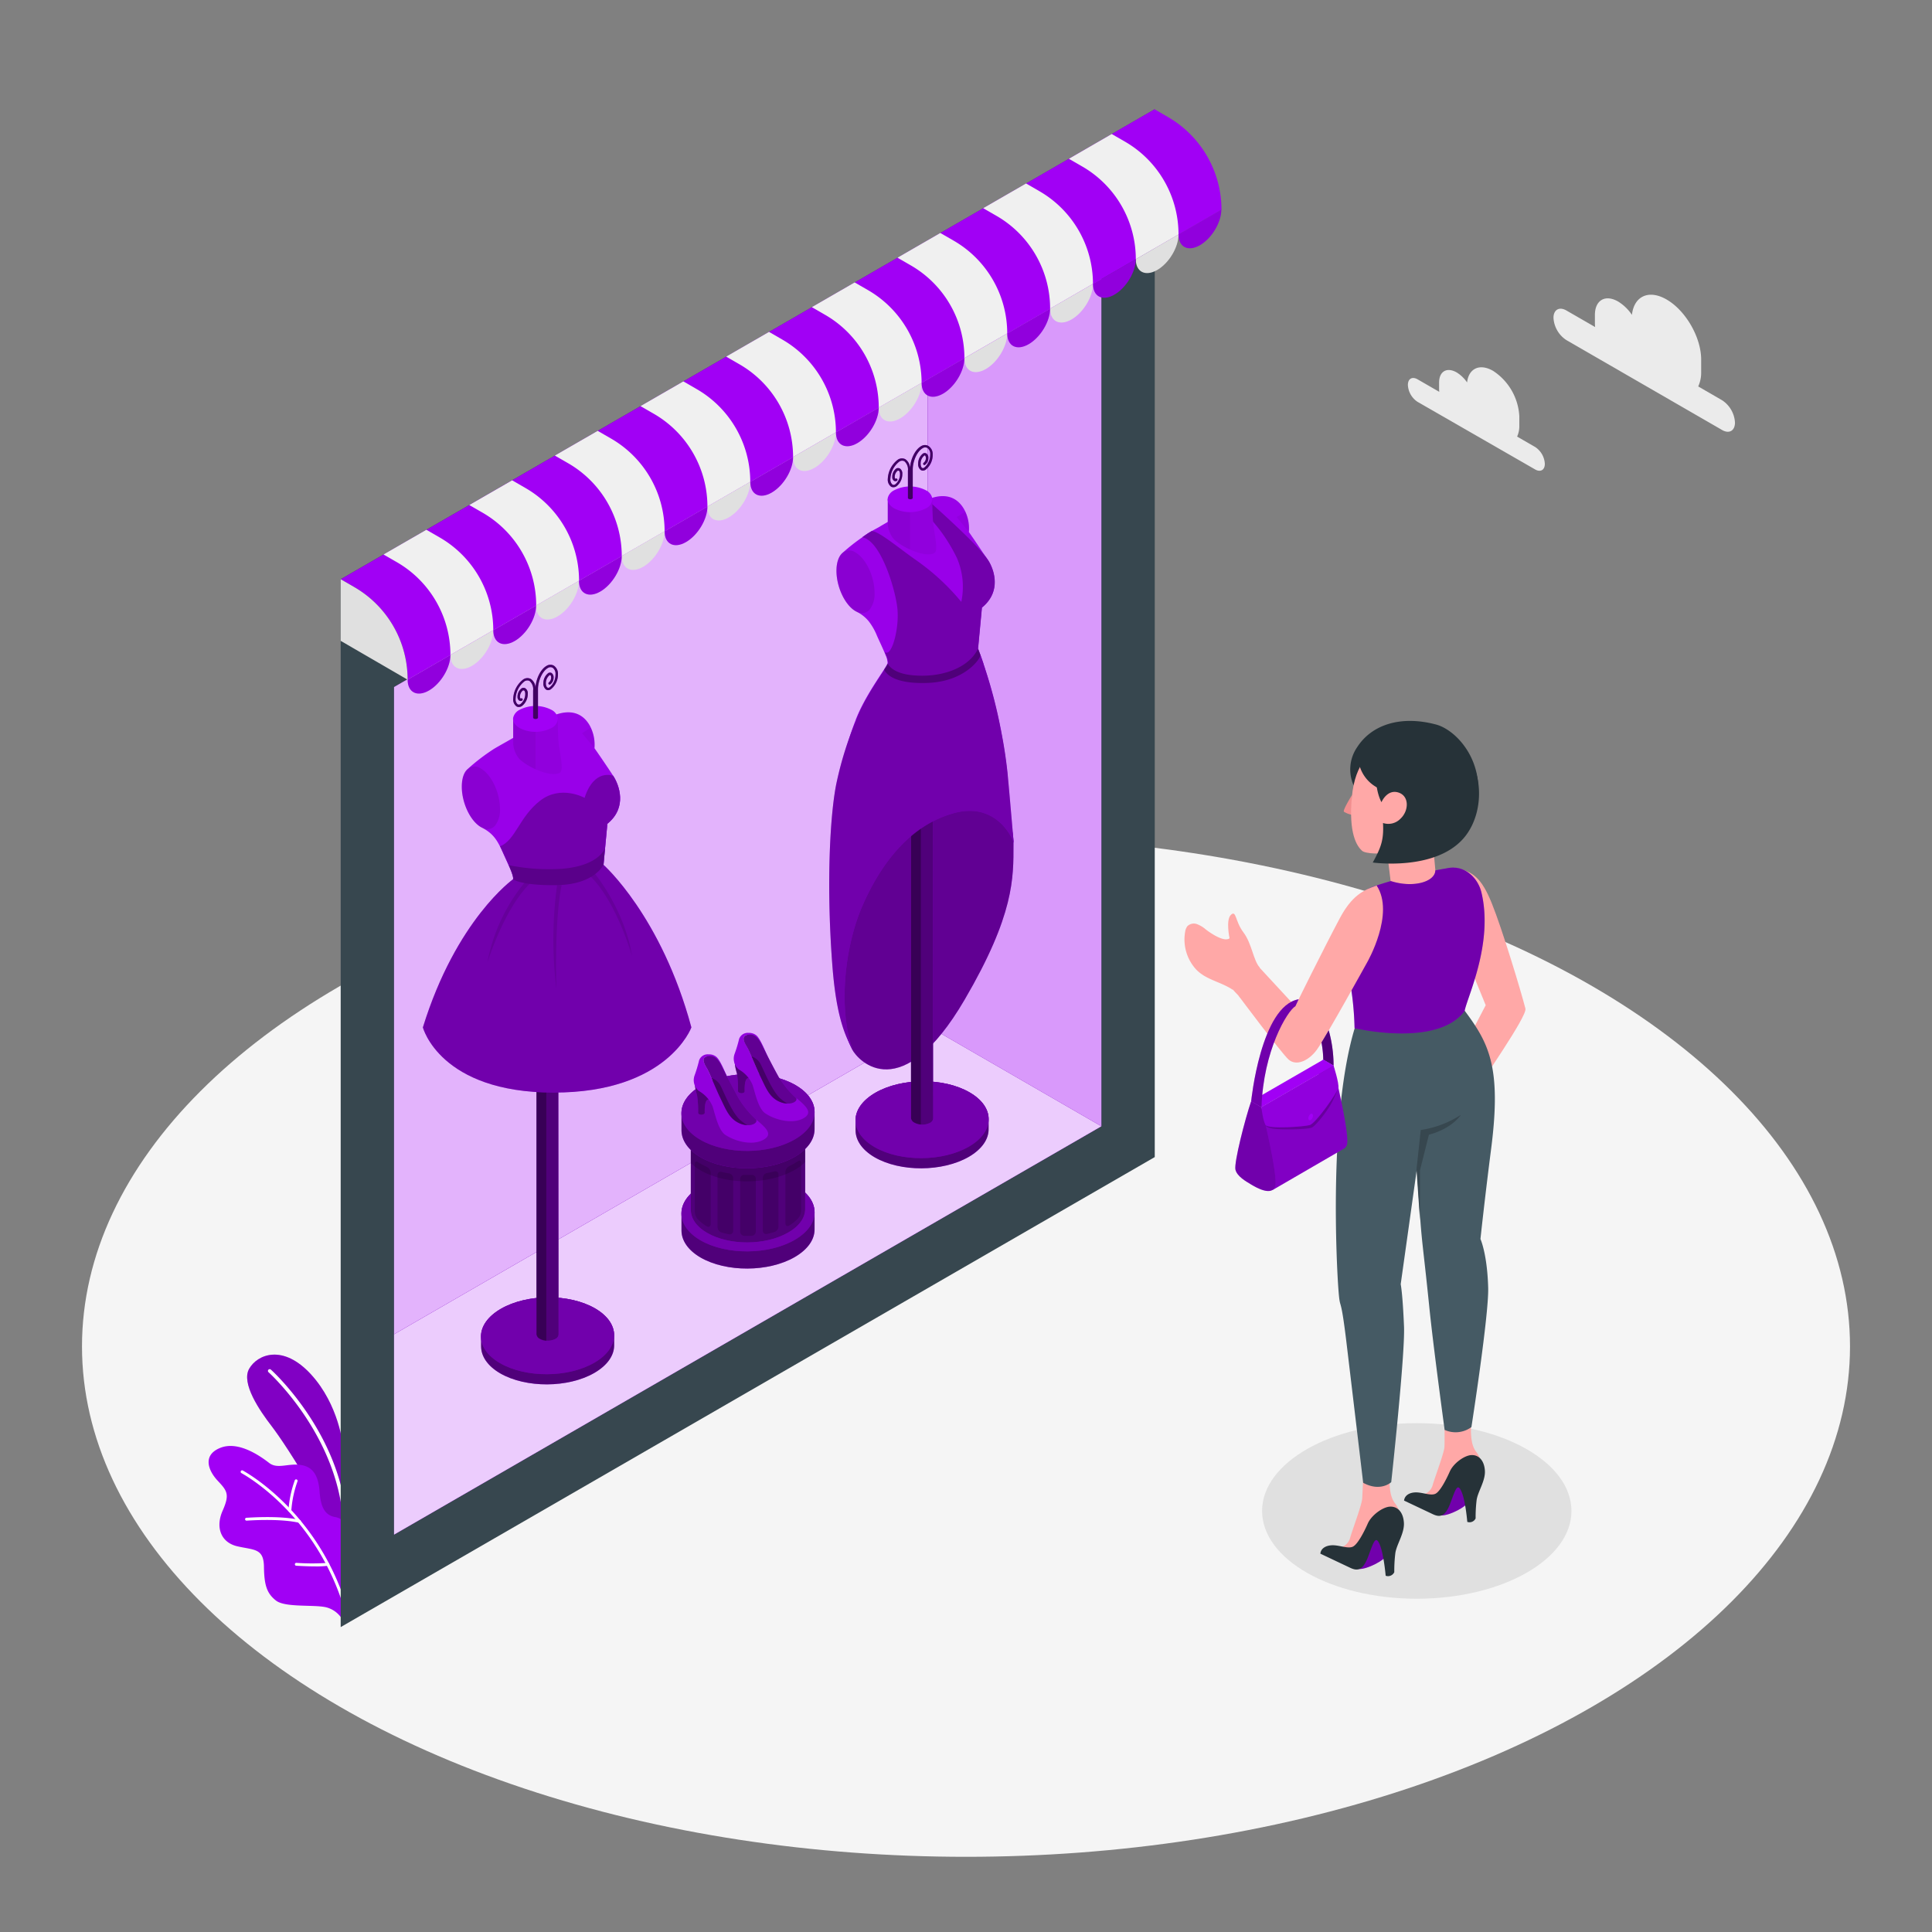 <svg xmlns="http://www.w3.org/2000/svg" viewBox="0 0 500 500"><rect x="0" y="0" width="500" height="500" fill="#808080" stroke="none"/><g id="freepik--Floor--inject-33"><ellipse id="freepik--floor--inject-33" cx="250" cy="348.45" rx="228.78" ry="132.09" style="fill:#f5f5f5"></ellipse></g><g id="freepik--Shadow--inject-33"><ellipse id="freepik--shadow--inject-33" cx="366.66" cy="391.03" rx="40.03" ry="22.72" style="fill:#e0e0e0"></ellipse></g><g id="freepik--Clouds--inject-33"><path d="M405.38,80.35l7.44,4.29a8.18,8.18,0,0,1-.06-1V81.51c0-3.84,2.69-5.39,6-3.48a11.71,11.71,0,0,1,3.58,3.45c.55-4.82,4.33-6.62,8.92-4,5,2.86,9,9.84,9,15.57v3.23a8.59,8.59,0,0,1-.76,3.73l6.17,3.57a7.38,7.38,0,0,1,3.34,5.77c0,2.13-1.5,3-3.34,1.93l-40.3-23.27a7.36,7.36,0,0,1-3.33-5.77C402.05,80.15,403.54,79.29,405.38,80.35Z" style="fill:#ebebeb"></path><path d="M366.87,98.17l5.62,3.24a6.27,6.27,0,0,1-.05-.74V99c0-2.89,2-4.07,4.54-2.62a8.87,8.87,0,0,1,2.7,2.6c.41-3.64,3.26-5,6.73-3a15,15,0,0,1,6.79,11.76v2.43a6.55,6.55,0,0,1-.57,2.82l4.66,2.69a5.55,5.55,0,0,1,2.51,4.36c0,1.6-1.12,2.25-2.51,1.45L366.87,104a5.55,5.55,0,0,1-2.51-4.36C364.36,98,365.48,97.37,366.87,98.17Z" style="fill:#ebebeb"></path></g><g id="freepik--Plants--inject-33"><g id="freepik--plants--inject-33"><path d="M88.73,392.49V374s-1-10.41-8.24-18.31-13.84-5.22-16-1.47,2.72,10.87,5.81,14.87c3.72,4.82,18.4,27.21,18.4,37.24Z" style="fill:#A100F5"></path><g style="opacity:0.2"><path d="M88.73,392.49V374s-1-10.41-8.24-18.31-13.84-5.22-16-1.47,2.72,10.87,5.81,14.87c3.72,4.82,18.4,27.21,18.4,37.24Z"></path></g><path d="M88.73,389.57a.45.45,0,0,1-.45-.37c-3.33-20.13-18.65-33.95-18.8-34.09a.45.45,0,0,1,0-.64.46.46,0,0,1,.64,0c.16.14,15.71,14.15,19.09,34.61a.45.45,0,0,1-.37.52Z" style="fill:#fff"></path><path d="M88.81,394.91s.6-1.83-2.09-2.3-3.73-2.7-4-6.46-1.39-6.46-4.77-7-6.1,1.15-8.29-.54-7.88-5.79-12.61-3.92-3.17,5.89-.72,8.51,3.18,3.5,1.29,7.76-.51,8.24,3.84,9.23,6.78.49,6.85,5.26.73,6.9,3.11,8.77,9.88,1,13,1.75a6.81,6.81,0,0,1,4.38,3.51Z" style="fill:#A100F5"></path><path d="M88.81,414.57a.39.39,0,0,1-.36-.25c-7.92-23.51-25.84-33-26-33.1a.38.38,0,0,1,.35-.67c.18.1,18.36,9.72,26.38,33.53a.36.36,0,0,1-.23.47A.25.25,0,0,1,88.81,414.57Z" style="fill:#fff"></path><path d="M77.45,394.08h-.09c-5.17-1.18-13.44-.54-13.52-.54a.38.38,0,0,1-.41-.34.37.37,0,0,1,.35-.4c.34,0,8.47-.66,13.75.55a.37.37,0,0,1-.08.74Z" style="fill:#fff"></path><path d="M81.66,405.38c-2.36,0-4.87-.16-5-.17a.36.36,0,0,1-.34-.39.35.35,0,0,1,.39-.35,58.18,58.18,0,0,0,8.09,0,.39.39,0,0,1,.43.31.38.38,0,0,1-.31.43A22.69,22.69,0,0,1,81.66,405.38Z" style="fill:#fff"></path><path d="M75,391.32h0a.38.38,0,0,1-.35-.4,28.44,28.44,0,0,1,1.66-7.87.38.38,0,0,1,.7.27A28.25,28.25,0,0,0,75.39,391,.37.37,0,0,1,75,391.32Z" style="fill:#fff"></path></g></g><g id="freepik--window-shopping--inject-33"><polygon points="88.17 149.9 298.85 28.27 298.85 299.45 88.17 421.09 88.17 149.9" style="fill:#37474f"></polygon><polygon points="240.13 98.06 240.13 265.55 101.98 345.31 101.98 177.81 240.13 98.06" style="fill:#A100F5"></polygon><polygon points="240.13 98.06 240.13 265.55 101.98 345.31 101.98 177.81 240.13 98.06" style="fill:#fff;opacity:0.7"></polygon><polygon points="285.03 72.14 285.03 291.48 240.13 265.55 240.13 98.06 285.03 72.14" style="fill:#A100F5"></polygon><polygon points="285.03 72.14 285.03 291.48 240.13 265.55 240.13 98.06 285.03 72.14" style="fill:#fff;opacity:0.6"></polygon><polygon points="285.03 291.48 101.98 397.16 101.98 345.31 240.13 265.55 285.03 291.48" style="fill:#A100F5"></polygon><polygon points="285.03 291.48 101.98 397.16 101.98 345.31 240.13 265.55 285.03 291.48" style="fill:#fff;opacity:0.8"></polygon><path d="M154,338.61c-6.68-3.85-17.59-3.8-24.37.12-3.42,2-5.12,4.55-5.12,7.12,0,.44,0,2.15,0,2.57,0,2.54,1.61,5.06,4.94,7,6.68,3.85,17.59,3.8,24.37-.11,3.44-2,5.14-4.58,5.12-7.16,0-.43,0-2.18,0-2.63C158.9,343,157.27,340.51,154,338.61Z" style="fill:#A100F5"></path><path d="M154,338.61c-6.68-3.85-17.59-3.8-24.37.12-3.42,2-5.12,4.55-5.12,7.12,0,.44,0,2.15,0,2.57,0,2.54,1.61,5.06,4.94,7,6.68,3.85,17.59,3.8,24.37-.11,3.44-2,5.14-4.58,5.12-7.16,0-.43,0-2.18,0-2.63C158.9,343,157.27,340.51,154,338.61Z" style="opacity:0.5"></path><path d="M129.42,352.79c6.68,3.85,17.59,3.8,24.37-.11s6.87-10.22.19-14.07-17.59-3.8-24.37.12S122.74,348.94,129.42,352.79Z" style="fill:#A100F5"></path><path d="M129.42,352.79c6.68,3.85,17.59,3.8,24.37-.11s6.87-10.22.19-14.07-17.59-3.8-24.37.12S122.74,348.94,129.42,352.79Z" style="opacity:0.3"></path><path d="M144.56,345.31a1.33,1.33,0,0,1-.8,1.19,4.41,4.41,0,0,1-4,0,1.55,1.55,0,0,1-.92-1.18h0V258l5.65.07Z" style="fill:#A100F5"></path><path d="M144.56,345.31a1.33,1.33,0,0,1-.8,1.19,4.41,4.41,0,0,1-4,0,1.55,1.55,0,0,1-.92-1.18h0V258l5.65.07Z" style="opacity:0.5"></path><path d="M141.38,347a3.65,3.65,0,0,1-1.62-.46,1.55,1.55,0,0,1-.92-1.18h0V258l2.54,0Z" style="opacity:0.3"></path><path d="M143.68,259.24a4.44,4.44,0,0,1-4,0c-1.11-.64-1.13-1.67,0-2.31a4.44,4.44,0,0,1,4,0C144.76,257.57,144.78,258.61,143.68,259.24Z" style="fill:#263238"></path><path d="M163.84,256.32a131.1,131.1,0,0,0-7.65-32.5l1-10.63c5.27-4.27,3-10.14,1.5-12.42s-3.15-4.72-4.84-7.14a10.38,10.38,0,0,0-1.3-6c-3.29-5.53-9.26-2.64-11.16-1.55L131,192c-.52.3-3,1.68-3.45,2a52.17,52.17,0,0,0-6.49,5h0c-1,.83-1.55,2.44-1.55,4.61,0,4.19,2.21,8.86,4.93,10.43.14.08.27.14.4.2h0c2.61,1.42,3.76,2.9,5.22,6.22,1.19,2.71,2.93,6.09,2.71,7.08s-5.23,7.41-7.87,13.71a67.37,67.37,0,0,0-4.12,14.44c-.59,3.57,1.48,7.27,6.23,10,8.42,4.86,22.09,4.86,30.52,0C162,263.14,164.12,259.7,163.84,256.32Z" style="fill:#A100F5"></path><path d="M163.84,256.32a131.1,131.1,0,0,0-7.65-32.5l1-10.63c5.27-4.27,3-10.14,1.5-12.42s-3.15-4.72-4.84-7.14a10.38,10.38,0,0,0-1.3-6c-3.29-5.53-9.26-2.64-11.16-1.55L131,192c-.52.3-3,1.68-3.45,2a52.17,52.17,0,0,0-6.49,5h0c-1,.83-1.55,2.44-1.55,4.61,0,4.19,2.21,8.86,4.93,10.43.14.08.27.14.4.2h0c2.61,1.42,3.76,2.9,5.22,6.22,1.19,2.71,2.93,6.09,2.71,7.08s-5.23,7.41-7.87,13.71a67.37,67.37,0,0,0-4.12,14.44c-.59,3.57,1.48,7.27,6.23,10,8.42,4.86,22.09,4.86,30.52,0C162,263.14,164.12,259.7,163.84,256.32Z" style="opacity:0.05"></path><path d="M124.46,214.07c-2.72-1.57-4.93-6.24-4.93-10.43,0-2.36.7-4.06,1.8-4.82a2.79,2.79,0,0,1,3.13.08c2.72,1.57,4.93,6.23,4.93,10.43a6.59,6.59,0,0,1-1.28,4.36A2.73,2.73,0,0,1,124.46,214.07Z" style="opacity:0.1"></path><path d="M152.88,188.31l-2.25,1.45s2,2.31,3.18,3.87v-1.36A10.12,10.12,0,0,0,152.88,188.31Z" style="opacity:0.05"></path><path d="M132.81,186.06v6a6.78,6.78,0,0,0,1.66,4.42c2.24,2.14,8.14,4.81,10.41,3.51,1.13-.65,0-4.82-.29-7.66s-.22-6.27-.22-6.27Z" style="fill:#A100F5"></path><path d="M132.81,186.06v6a6.78,6.78,0,0,0,1.66,4.42c2.24,2.14,8.14,4.81,10.41,3.51,1.13-.65,0-4.82-.29-7.66s-.22-6.27-.22-6.27Z" style="opacity:0.1"></path><path d="M134.47,196.48a15.48,15.48,0,0,0,4.11,2.59v-13h-5.77v6A6.78,6.78,0,0,0,134.47,196.48Z" style="opacity:0.05"></path><path d="M142.68,188.42a9,9,0,0,1-8.19,0c-1.28-.73-1.84-1.73-1.68-2.68a3.09,3.09,0,0,1,1.68-2.05,9,9,0,0,1,8.19,0,3,3,0,0,1,1.69,2.21A2.8,2.8,0,0,1,142.68,188.42Z" style="fill:#A100F5"></path><path d="M143.32,172.26a1.84,1.84,0,0,0-1.88.07c-1.54.89-2.75,3.35-2.85,5.71h0a2.93,2.93,0,0,0-1.21-2.33,1.9,1.9,0,0,0-1.94.11,6.6,6.6,0,0,0-2.62,5,2.2,2.2,0,0,0,.86,2,1.11,1.11,0,0,0,.59.16,1.55,1.55,0,0,0,.77-.23,3.94,3.94,0,0,0,1.55-3.21,1.52,1.52,0,0,0-.61-1.39.94.94,0,0,0-1,0,2.65,2.65,0,0,0-1.05,2.16,1.11,1.11,0,0,0,.44,1,.73.73,0,0,0,.75,0,.32.32,0,0,0,.11-.44.31.31,0,0,0-.43-.11l-.11,0s-.12-.17-.12-.44a2.11,2.11,0,0,1,.72-1.61.35.35,0,0,1,.35,0c.13.08.29.34.29.84a3.38,3.38,0,0,1-1.23,2.66.71.71,0,0,1-.72.07,1.69,1.69,0,0,1-.54-1.46,6,6,0,0,1,2.3-4.49,1.3,1.3,0,0,1,1.3-.1,2.79,2.79,0,0,1,.93,2.45h0v7a.31.31,0,0,0,.19.29,1,1,0,0,0,.89,0,.31.31,0,0,0,.18-.26h0V178.4h0c0-2.2,1.14-4.71,2.55-5.52a1.21,1.21,0,0,1,1.24-.07,1.9,1.9,0,0,1,.74,1.72,4.29,4.29,0,0,1-1.58,3.4.51.51,0,0,1-.51,0c-.19-.11-.4-.46-.4-1.11a2.66,2.66,0,0,1,.95-2.08.23.23,0,0,1,.22,0c.1.05.19.26.19.61a1.57,1.57,0,0,1-.55,1.23.32.32,0,0,0-.11.44.31.31,0,0,0,.43.11,2.14,2.14,0,0,0,.87-1.78,1.31,1.31,0,0,0-.51-1.17.84.84,0,0,0-.85,0,3.22,3.22,0,0,0-1.28,2.63,1.85,1.85,0,0,0,.72,1.67,1,1,0,0,0,.5.13,1.27,1.27,0,0,0,.65-.19,4.84,4.84,0,0,0,1.9-3.95A2.51,2.51,0,0,0,143.32,172.26Z" style="fill:#A100F5"></path><path d="M143.32,172.26a1.84,1.84,0,0,0-1.88.07c-1.54.89-2.75,3.35-2.85,5.71h0a2.93,2.93,0,0,0-1.21-2.33,1.9,1.9,0,0,0-1.94.11,6.6,6.6,0,0,0-2.62,5,2.2,2.2,0,0,0,.86,2,1.11,1.11,0,0,0,.59.16,1.55,1.55,0,0,0,.77-.23,3.94,3.94,0,0,0,1.55-3.21,1.52,1.52,0,0,0-.61-1.39.94.94,0,0,0-1,0,2.65,2.65,0,0,0-1.05,2.16,1.11,1.11,0,0,0,.44,1,.73.73,0,0,0,.75,0,.32.32,0,0,0,.11-.44.31.31,0,0,0-.43-.11l-.11,0s-.12-.17-.12-.44a2.11,2.11,0,0,1,.72-1.61.35.35,0,0,1,.35,0c.13.08.29.34.29.84a3.38,3.38,0,0,1-1.23,2.66.71.71,0,0,1-.72.07,1.69,1.69,0,0,1-.54-1.46,6,6,0,0,1,2.3-4.49,1.3,1.3,0,0,1,1.3-.1,2.79,2.79,0,0,1,.93,2.45h0v7a.31.31,0,0,0,.19.29,1,1,0,0,0,.89,0,.31.31,0,0,0,.18-.26h0V178.4h0c0-2.2,1.14-4.71,2.55-5.52a1.21,1.21,0,0,1,1.24-.07,1.9,1.9,0,0,1,.74,1.72,4.29,4.29,0,0,1-1.58,3.4.51.51,0,0,1-.51,0c-.19-.11-.4-.46-.4-1.11a2.66,2.66,0,0,1,.95-2.08.23.23,0,0,1,.22,0c.1.05.19.26.19.61a1.57,1.57,0,0,1-.55,1.23.32.32,0,0,0-.11.44.31.31,0,0,0,.43.11,2.14,2.14,0,0,0,.87-1.78,1.31,1.31,0,0,0-.51-1.17.84.84,0,0,0-.85,0,3.22,3.22,0,0,0-1.28,2.63,1.85,1.85,0,0,0,.72,1.67,1,1,0,0,0,.5.13,1.27,1.27,0,0,0,.65-.19,4.84,4.84,0,0,0,1.9-3.95A2.51,2.51,0,0,0,143.32,172.26Z" style="opacity:0.6"></path><path d="M156.19,223.82l1-10.63c5.27-4.27,3-10.14,1.5-12.42,0,0-4.92-2-7.4,5.71,0,0-6.14-3.45-11.53.75s-6.33,10.19-10.33,11.79l0,0c.22.44.44.9.67,1.42,1.19,2.71,2.93,6.09,2.71,7.08,0,0-14.75,10.46-23.37,38.37,0,0,4.38,16.87,33.87,16.87s35.62-16.87,35.62-16.87C171.14,237,156.19,223.82,156.19,223.82Z" style="fill:#A100F5"></path><path d="M156.19,223.82l1-10.63c5.27-4.27,3-10.14,1.5-12.42,0,0-4.92-2-7.4,5.71,0,0-6.14-3.45-11.53.75s-6.33,10.19-10.33,11.79l0,0c.22.44.44.9.67,1.42,1.19,2.71,2.93,6.09,2.71,7.08,0,0-14.75,10.46-23.37,38.37,0,0,4.38,16.87,33.87,16.87s35.62-16.87,35.62-16.87C171.14,237,156.19,223.82,156.19,223.82Z" style="opacity:0.3"></path><path d="M156.19,223.82l.39-4.33s-1.42,4.58-11.22,5.36a52.56,52.56,0,0,1-13.73-.95c.72,1.64,1.29,3.08,1.16,3.67,0,0,2.1,1.65,11.38,1.5C153.81,228.91,156.19,223.82,156.19,223.82Z" style="opacity:0.2"></path><path d="M135.69,228.52a45.83,45.83,0,0,0-9.57,20.65s4.24-13.79,10.94-20.43Z" style="opacity:0.1"></path><path d="M152.94,226.94c6.69,6.64,10.64,20.48,10.64,20.48-1.91-11.91-9.55-21.21-9.55-21.21Z" style="opacity:0.1"></path><path d="M144.17,229.07A104.69,104.69,0,0,0,144,256s-.6-17.42,1.34-26.89Z" style="opacity:0.1"></path><path d="M205.86,306.78c-6.68-3.85-17.59-3.8-24.37.11-3.42,2-5.12,4.56-5.12,7.13,0,.43,0,4,0,4.43,0,2.53,1.61,5.06,4.94,7,6.68,3.85,17.59,3.8,24.37-.12,3.44-2,5.14-4.58,5.13-7.16,0-.42,0-4,0-4.48C210.78,311.16,209.15,308.67,205.86,306.78Z" style="fill:#A100F5"></path><path d="M205.86,306.78c-6.68-3.85-17.59-3.8-24.37.11-3.42,2-5.12,4.56-5.12,7.13,0,.43,0,4,0,4.43,0,2.53,1.61,5.06,4.94,7,6.68,3.85,17.59,3.8,24.37-.12,3.44-2,5.14-4.58,5.13-7.16,0-.42,0-4,0-4.48C210.78,311.16,209.15,308.67,205.86,306.78Z" style="opacity:0.5"></path><path d="M181.3,321c6.68,3.85,17.59,3.8,24.37-.12s6.87-10.21.19-14.06-17.59-3.8-24.37.11S174.62,317.11,181.3,321Z" style="fill:#A100F5"></path><path d="M181.3,321c6.68,3.85,17.59,3.8,24.37-.12s6.87-10.21.19-14.06-17.59-3.8-24.37.11S174.62,317.11,181.3,321Z" style="opacity:0.3"></path><path d="M204.14,282c-5.74-3.31-15.12-3.26-20.95.1-2.94,1.7-4.41,3.92-4.41,6.12v24.86c0,2.18,1.38,4.35,4.25,6,5.74,3.31,15.11,3.27,20.94-.1,3-1.7,4.42-3.93,4.41-6.15V288C208.37,285.8,207,283.66,204.14,282Z" style="fill:#A100F5"></path><path d="M204.14,282c-5.74-3.31-15.12-3.26-20.95.1-2.94,1.7-4.41,3.92-4.41,6.12v24.86c0,2.18,1.38,4.35,4.25,6,5.74,3.31,15.11,3.27,20.94-.1,3-1.7,4.42-3.93,4.41-6.15V288C208.37,285.8,207,283.66,204.14,282Z" style="opacity:0.5"></path><path d="M183,294.22c5.74,3.31,15.11,3.27,20.94-.1s5.91-8.78.17-12.09-15.12-3.26-20.95.1S177.29,290.91,183,294.22Z" style="fill:#A100F5"></path><path d="M183,294.22c5.74,3.31,15.11,3.27,20.94-.1s5.91-8.78.17-12.09-15.12-3.26-20.95.1S177.29,290.91,183,294.22Z" style="opacity:0.05"></path><g style="opacity:0.15"><path d="M195.6,305V318.7a1.15,1.15,0,0,1-1.06,1.14c-.64,0-1.28,0-1.92,0a1.12,1.12,0,0,1-1.06-1.12V305.06a1,1,0,0,1,1.06-1c.64,0,1.28,0,1.92,0A1,1,0,0,1,195.6,305Z"></path><path d="M201.47,303.92v13.5a1.55,1.55,0,0,1-1,1.4c-.65.21-1.32.38-2,.53a.85.85,0,0,1-1.05-.87V304.82a1.29,1.29,0,0,1,1.05-1.23c.67-.12,1.33-.27,2-.44A.77.77,0,0,1,201.47,303.92Z"></path><path d="M204.27,301.8a1.75,1.75,0,0,0-1,1.48v13.34c0,.58.44.87.94.57a11.36,11.36,0,0,0,2.45-2,3.25,3.25,0,0,0,.67-1.9V301c0-.59-.36-.78-.82-.48-.28.19-.56.36-.86.54S204.75,301.57,204.27,301.8Z"></path><path d="M189.74,304.89v13.66a.86.86,0,0,1-1.05.88c-.68-.13-1.34-.29-2-.48a1.53,1.53,0,0,1-1-1.39V304.08a.78.78,0,0,1,1-.79c.64.15,1.3.28,2,.39A1.27,1.27,0,0,1,189.74,304.89Z"></path><path d="M180.55,300.72c-.41-.27-.73,0-.73.55v12.28a3.2,3.2,0,0,0,.68,1.88,11.29,11.29,0,0,0,2.42,1.95c.51.3,1,0,1-.58V303.47a1.76,1.76,0,0,0-1-1.47q-.82-.37-1.59-.81C181,301,180.79,300.88,180.55,300.72Z"></path></g><path d="M181.49,284.29a13.86,13.86,0,0,0-2.65,2,6,6,0,0,0-.06.73V301a13.12,13.12,0,0,0,2.52,1.88c6.68,3.85,17.59,3.8,24.37-.12a13.15,13.15,0,0,0,2.71-2v-14a5.51,5.51,0,0,0-.06-.7,12.77,12.77,0,0,0-2.46-1.82C199.18,280.33,188.27,280.38,181.49,284.29Z" style="opacity:0.15"></path><path d="M205.86,280.83c-6.68-3.85-17.59-3.8-24.37.12-3.42,2-5.12,4.55-5.12,7.12,0,.44,0,4,0,4.43,0,2.54,1.61,5.06,4.94,7,6.68,3.86,17.59,3.8,24.37-.11,3.44-2,5.14-4.58,5.13-7.16,0-.43,0-4,0-4.49C210.78,285.22,209.15,282.73,205.86,280.83Z" style="fill:#A100F5"></path><path d="M205.86,280.83c-6.68-3.85-17.59-3.8-24.37.12-3.42,2-5.12,4.55-5.12,7.12,0,.44,0,4,0,4.43,0,2.54,1.61,5.06,4.94,7,6.68,3.86,17.59,3.8,24.37-.11,3.44-2,5.14-4.58,5.13-7.16,0-.43,0-4,0-4.49C210.78,285.22,209.15,282.73,205.86,280.83Z" style="opacity:0.5"></path><path d="M181.3,295c6.68,3.86,17.59,3.8,24.37-.11s6.87-10.21.19-14.07-17.59-3.8-24.37.12S174.62,291.16,181.3,295Z" style="fill:#A100F5"></path><path d="M181.3,295c6.68,3.86,17.59,3.8,24.37-.11s6.87-10.21.19-14.07-17.59-3.8-24.37.12S174.62,291.16,181.3,295Z" style="opacity:0.3"></path><path d="M180,279.46c-.4,1.28.1,2.86.41,4.07a26.59,26.59,0,0,1,.26,4.45h0a.44.44,0,0,0,.26.37,1.25,1.25,0,0,0,1.2,0,.42.42,0,0,0,.26-.35h0c0-.11-.19-3.82,1.15-3.41C183.32,283.06,181.68,281.26,180,279.46Z" style="fill:#A100F5"></path><path d="M180,279.46c-.4,1.28.1,2.86.41,4.07a26.59,26.59,0,0,1,.26,4.45h0a.44.44,0,0,0,.26.37,1.25,1.25,0,0,0,1.2,0,.42.42,0,0,0,.26-.35h0c0-.11-.19-3.82,1.15-3.41C183.32,283.06,181.68,281.26,180,279.46Z" style="opacity:0.5"></path><path d="M195.63,289.71c.7,1-1.73,2.26-4.55.84-2.49-1.25-3.27-3.62-4.75-6.61-1.07-2.16-2.73-6.43-3.4-7.49-1.07-1.7-1.17-2.69,0-3.05.27.37,6.92,9.34,5.57,6.07s-2.3-5.25-3.09-5.93a2.85,2.85,0,0,0-1.91-.67h-.13a2.35,2.35,0,0,0-2.44,1.55,35.78,35.78,0,0,1-1.18,3.93,3.59,3.59,0,0,0,1.13,4,8.28,8.28,0,0,1,3.55,4c.67,2.12,1.48,6.16,3.32,7.37,2.85,1.87,7.55,2.87,10.23,1C199.76,293.46,198.46,292,195.63,289.71Z" style="fill:#A100F5"></path><path d="M195.63,289.71c.7,1-1.73,2.26-4.55.84-2.49-1.25-3.27-3.62-4.75-6.61-1.07-2.16-2.73-6.43-3.4-7.49-1.07-1.7-1.17-2.69,0-3.05.27.37,6.92,9.34,5.57,6.07s-2.3-5.25-3.09-5.93a2.85,2.85,0,0,0-1.91-.67h-.13a2.35,2.35,0,0,0-2.44,1.55,35.78,35.78,0,0,1-1.18,3.93,3.59,3.59,0,0,0,1.13,4,8.28,8.28,0,0,1,3.55,4c.67,2.12,1.48,6.16,3.32,7.37,2.85,1.87,7.55,2.87,10.23,1C199.76,293.46,198.46,292,195.63,289.71Z" style="opacity:0.1"></path><path d="M191.08,290.55c-2.48-1.25-3.28-3.62-4.75-6.61-1.07-2.16-2.73-6.43-3.4-7.49-1.1-1.76-1.19-2.77.16-3.09,1-.16,2.26-.32,3.7,2.55s3.21,6.29,4.39,8.39a24.7,24.7,0,0,0,4.45,5.41C196.33,290.67,193.9,292,191.08,290.55Z" style="fill:#A100F5"></path><path d="M191.08,290.55c-2.48-1.25-3.28-3.62-4.75-6.61-1.07-2.16-2.73-6.43-3.4-7.49-1.1-1.76-1.19-2.77.16-3.09,1-.16,2.26-.32,3.7,2.55s3.21,6.29,4.39,8.39a24.7,24.7,0,0,0,4.45,5.41C196.33,290.67,193.9,292,191.08,290.55Z" style="opacity:0.4"></path><path d="M191.47,289.77c-2.05-1.86-4.09-7-4.88-8.56a4.18,4.18,0,0,0-2.46-2.24c.72,1.66,1.57,3.68,2.2,5,1.47,3,2.27,5.36,4.75,6.61a5.53,5.53,0,0,0,2.33.62A12.34,12.34,0,0,1,191.47,289.77Z" style="opacity:0.3"></path><path d="M190.33,273.86c-.41,1.29.09,2.86.41,4.08a26.18,26.18,0,0,1,.25,4.44h0a.43.43,0,0,0,.26.37,1.28,1.28,0,0,0,1.2.06.48.48,0,0,0,.27-.36h0c0-.1-.19-3.81,1.14-3.41C193.68,277.46,192,275.67,190.33,273.86Z" style="fill:#A100F5"></path><path d="M190.33,273.86c-.41,1.29.09,2.86.41,4.08a26.18,26.18,0,0,1,.25,4.44h0a.43.43,0,0,0,.26.37,1.28,1.28,0,0,0,1.2.06.48.48,0,0,0,.27-.36h0c0-.1-.19-3.81,1.14-3.41C193.68,277.46,192,275.67,190.33,273.86Z" style="opacity:0.5"></path><path d="M206,284.11c.69,1-1.74,2.27-4.56.84-2.48-1.25-3.27-3.62-4.75-6.6-1.07-2.17-2.73-6.43-3.4-7.5-1.06-1.7-1.16-2.68,0-3,.27.36,6.91,9.34,5.56,6.06s-2.3-5.25-3.08-5.93a2.94,2.94,0,0,0-1.92-.67h-.12a2.37,2.37,0,0,0-2.44,1.55,34.66,34.66,0,0,1-1.19,3.93,3.6,3.6,0,0,0,1.14,4,8.33,8.33,0,0,1,3.54,4c.67,2.13,1.48,6.17,3.32,7.37,2.85,1.88,7.56,2.87,10.23,1C210.12,287.87,208.82,286.37,206,284.11Z" style="fill:#A100F5"></path><path d="M206,284.11c.69,1-1.74,2.27-4.56.84-2.48-1.25-3.27-3.62-4.75-6.6-1.07-2.17-2.73-6.43-3.4-7.5-1.06-1.7-1.16-2.68,0-3,.27.36,6.91,9.34,5.56,6.06s-2.3-5.25-3.08-5.93a2.94,2.94,0,0,0-1.92-.67h-.12a2.37,2.37,0,0,0-2.44,1.55,34.66,34.66,0,0,1-1.19,3.93,3.6,3.6,0,0,0,1.14,4,8.33,8.33,0,0,1,3.54,4c.67,2.13,1.48,6.17,3.32,7.37,2.85,1.88,7.56,2.87,10.23,1C210.12,287.87,208.82,286.37,206,284.11Z" style="opacity:0.1"></path><path d="M201.44,285c-2.48-1.24-3.27-3.62-4.75-6.6-1.07-2.17-2.73-6.43-3.4-7.49-1.1-1.76-1.19-2.77.16-3.1,1-.16,2.26-.31,3.7,2.55s3.21,6.29,4.4,8.4a24.33,24.33,0,0,0,4.44,5.4C206.69,285.07,204.26,286.38,201.44,285Z" style="fill:#A100F5"></path><path d="M201.44,285c-2.48-1.24-3.27-3.62-4.75-6.6-1.07-2.17-2.73-6.43-3.4-7.49-1.1-1.76-1.19-2.77.16-3.1,1-.16,2.26-.31,3.7,2.55s3.21,6.29,4.4,8.4a24.33,24.33,0,0,0,4.44,5.4C206.69,285.07,204.26,286.38,201.44,285Z" style="opacity:0.4"></path><path d="M201.83,284.17c-2-1.86-4.09-7-4.88-8.56a4.16,4.16,0,0,0-2.46-2.23c.72,1.65,1.57,3.68,2.2,5,1.48,3,2.27,5.36,4.75,6.6a5.59,5.59,0,0,0,2.33.63A14.2,14.2,0,0,1,201.83,284.17Z" style="opacity:0.3"></path><path d="M220.52,271.56c1.65,3.18,12.87,14.93,29.11-12.82,12.91-22.07,12.66-31.55,12.66-40.24,0-3.17-1-18.82-20-15.08C220,207.81,212.22,255.64,220.52,271.56Z" style="fill:#A100F5"></path><path d="M220.52,271.56c1.65,3.18,12.87,14.93,29.11-12.82,12.91-22.07,12.66-31.55,12.66-40.24,0-3.17-1-18.82-20-15.08C220,207.81,212.22,255.64,220.52,271.56Z" style="opacity:0.4"></path><path d="M250.91,282.7c-6.67-3.86-17.59-3.8-24.37.11-3.42,2-5.12,4.56-5.12,7.12v2.57c0,2.54,1.61,5.06,4.93,7,6.68,3.86,17.59,3.8,24.38-.11,3.43-2,5.14-4.58,5.12-7.16v-2.63C255.84,287.08,254.2,284.59,250.91,282.7Z" style="fill:#A100F5"></path><path d="M250.91,282.7c-6.67-3.86-17.59-3.8-24.37.11-3.42,2-5.12,4.56-5.12,7.12v2.57c0,2.54,1.61,5.06,4.93,7,6.68,3.86,17.59,3.8,24.38-.11,3.43-2,5.14-4.58,5.12-7.16v-2.63C255.84,287.08,254.2,284.59,250.91,282.7Z" style="opacity:0.5"></path><path d="M226.35,296.87c6.68,3.86,17.59,3.8,24.38-.11s6.86-10.21.18-14.06-17.59-3.8-24.37.11S219.68,293,226.35,296.87Z" style="fill:#A100F5"></path><path d="M226.35,296.87c6.68,3.86,17.59,3.8,24.38-.11s6.86-10.21.18-14.06-17.59-3.8-24.37.11S219.68,293,226.35,296.87Z" style="opacity:0.3"></path><path d="M241.5,289.4a1.35,1.35,0,0,1-.81,1.19,4.44,4.44,0,0,1-4,0,1.55,1.55,0,0,1-.92-1.18h0V202.11l5.65.08Z" style="fill:#A100F5"></path><path d="M241.5,289.4a1.35,1.35,0,0,1-.81,1.19,4.44,4.44,0,0,1-4,0,1.55,1.55,0,0,1-.92-1.18h0V202.11l5.65.08Z" style="opacity:0.5"></path><path d="M238.31,291a3.69,3.69,0,0,1-1.62-.47,1.55,1.55,0,0,1-.92-1.18h0V202.11l2.54,0Z" style="opacity:0.3"></path><path d="M240.61,203.32a4.41,4.41,0,0,1-4,0c-1.11-.64-1.12-1.67,0-2.3a4.38,4.38,0,0,1,4,0C241.7,201.66,241.71,202.69,240.61,203.32Z" style="fill:#263238"></path><path d="M221.39,158.15c-2.72-1.57-4.92-6.24-4.92-10.43,0-2.36.7-4.06,1.79-4.82a2.81,2.81,0,0,1,3.14.08c2.72,1.57,4.92,6.24,4.92,10.43a6.53,6.53,0,0,1-1.28,4.36A2.71,2.71,0,0,1,221.39,158.15Z" style="opacity:0.1"></path><path d="M249.82,132.39l-2.26,1.45s2,2.31,3.19,3.87v-1.35A10.13,10.13,0,0,0,249.82,132.39Z" style="opacity:0.05"></path><path d="M254.48,207.26c-8.45,4.86-22.1,4.86-30.53,0-4.74-2.74-6.82-3.88-6.22-7.45a67.92,67.92,0,0,1,3.72-13.48.07.07,0,0,1,0-.06l.37-.9c2.65-6.3,7.66-12.72,7.88-13.72a4.84,4.84,0,0,0-.52-2.11c-.1-.27-.21-.55-.34-.84-.55-1.3-1.27-2.79-1.86-4.12a15.64,15.64,0,0,0-2.18-3.83,9.69,9.69,0,0,0-3-2.4l-.4-.2c-2.72-1.57-4.92-6.24-4.92-10.43,0-2.17.6-3.78,1.54-4.61h0a48.92,48.92,0,0,1,5.06-4c.44-.32.91-.63,1.42-1h0l.25-.16.23-.14.58-.34.21-.12c.85-.48,1.87-1,2.18-1.23l10.34-6a14.32,14.32,0,0,1,1.54-.78l.07,0c2.61-1.13,6.93-2.07,9.54,2.34a10.3,10.3,0,0,1,1.3,6c1.7,2.42,3.29,4.86,4.84,7.14s3.78,8.15-1.49,12.42l-1,10.63c.5,1.28,1,2.61,1.43,4l0,.06c.15.45.31.89.44,1.34a139.48,139.48,0,0,1,4,15.53c0,.09,0,.17.05.25.74,3.87,1.3,7.69,1.7,11.35C261,203.78,259,204.68,254.48,207.26Z" style="fill:#A100F5"></path><path d="M260.78,200.4a130.69,130.69,0,0,0-7.66-32.5l1-10.63c5.27-4.27,3-10.14,1.5-12.42s-3.15-4.72-4.84-7.14a10.38,10.38,0,0,0-1.3-6c-3.3-5.53-9.26-2.64-11.16-1.55l-10.34,6c-.53.3-3,1.68-3.45,2a53.18,53.18,0,0,0-6.49,5h0c-1,.83-1.55,2.44-1.55,4.61,0,4.19,2.21,8.86,4.93,10.43a3.73,3.73,0,0,0,.4.2h0c2.6,1.43,3.76,2.9,5.22,6.23,1.19,2.7,2.92,6.08,2.71,7.07s-5.23,7.41-7.87,13.71a67.37,67.37,0,0,0-4.12,14.44c-.59,3.57,1.48,4.72,6.22,7.46,8.43,4.86,22.09,4.86,30.53,0C259,204.67,261.06,203.78,260.78,200.4Z" style="opacity:0.05"></path><path d="M221.4,158.15c-2.72-1.57-4.93-6.24-4.93-10.43,0-2.36.7-4.06,1.79-4.82a2.81,2.81,0,0,1,3.14.08c2.72,1.57,4.93,6.24,4.93,10.43a6.59,6.59,0,0,1-1.28,4.36A2.74,2.74,0,0,1,221.4,158.15Z" style="opacity:0.1"></path><path d="M249.82,132.39l-2.25,1.45s2,2.31,3.18,3.87v-1.35A10.13,10.13,0,0,0,249.82,132.39Z" style="opacity:0.05"></path><path d="M260.78,200.4c-.32-3.26-.89-7.18-1.72-11.35,0-.08,0-.16-.05-.25a125.51,125.51,0,0,0-4-15.53c-.13-.45-.29-.89-.44-1.34l0-.06c-.45-1.35-.93-2.66-1.44-4l1-10.63c5.27-4.27,3.05-10.14,1.5-12.42-2.84-4.24-15.28-15.14-15.67-15.51h0l-.06,0-2.66,1.73s5.85,4,10.39,13.33a18.78,18.78,0,0,1,1.15,11.39,58.62,58.62,0,0,0-11.82-10.88c-4.42-3.11-9.41-7.32-11.33-7.46l-.58.34-.23.14-.25.16h0c-.51.35-1,.66-1.42,1,4.62.77,8.37,12.66,9.05,18.06s-1.51,13.3-3.25,11.55l0,0c.13.3.25.58.36.86a6.64,6.64,0,0,1,.52,1.89v.09s0,.09,0,.13c-.22,1-5.24,7.42-7.88,13.72-.13.3-.25.59-.36.9a.07.07,0,0,0,0,.06,91,91,0,0,0-5,15.83c-1.65,7.3-2.85,25.55-1.2,47.37.67,8.9,2,16.55,5.25,22-3.73-10.4-2.1-26.44,2.56-37.1s12.1-20.82,23.74-24c11-3,15.31,6.75,15.46,8C262.22,217.11,261.56,208.67,260.78,200.4Z" style="fill:#A100F5"></path><path d="M260.78,200.4c-.32-3.26-.89-7.18-1.72-11.35,0-.08,0-.16-.05-.25a125.51,125.51,0,0,0-4-15.53c-.13-.45-.29-.89-.44-1.34l0-.06c-.45-1.35-.93-2.66-1.44-4l1-10.63c5.27-4.27,3.05-10.14,1.5-12.42-2.84-4.24-15.28-15.14-15.67-15.51h0l-.06,0-2.66,1.73s5.85,4,10.39,13.33a18.78,18.78,0,0,1,1.15,11.39,58.62,58.62,0,0,0-11.82-10.88c-4.42-3.11-9.41-7.32-11.33-7.46l-.58.34-.23.14-.25.16h0c-.51.35-1,.66-1.42,1,4.62.77,8.37,12.66,9.05,18.06s-1.51,13.3-3.25,11.55l0,0c.13.3.25.58.36.86a6.64,6.64,0,0,1,.52,1.89v.09s0,.09,0,.13c-.22,1-5.24,7.42-7.88,13.72-.13.3-.25.59-.36.9a.07.07,0,0,0,0,.06,91,91,0,0,0-5,15.83c-1.65,7.3-2.85,25.55-1.2,47.37.67,8.9,2,16.55,5.25,22-3.73-10.4-2.1-26.44,2.56-37.1s12.1-20.82,23.74-24c11-3,15.31,6.75,15.46,8C262.22,217.11,261.56,208.67,260.78,200.4Z" style="opacity:0.3"></path><path d="M229.72,171.65s.81,2.53,6.29,3.09c7.18.75,14.55-1.61,17.1-6.84l.61,1.62c.1.84-4,7-14,7.23-9.06.25-10.58-2.81-10.94-3.49A9.09,9.09,0,0,0,229.72,171.65Z" style="opacity:0.3"></path><path d="M229.75,129.2v6a6.77,6.77,0,0,0,1.66,4.43c2.23,2.14,8.14,4.81,10.4,3.5,1.13-.65,0-4.82-.29-7.66s-.22-6.27-.22-6.27Z" style="fill:#A100F5"></path><path d="M229.75,129.2v6a6.77,6.77,0,0,0,1.66,4.43c2.23,2.14,8.14,4.81,10.4,3.5,1.13-.65,0-4.82-.29-7.66s-.22-6.27-.22-6.27Z" style="opacity:0.1"></path><path d="M231.41,139.63a15.5,15.5,0,0,0,4.1,2.59v-13h-5.76v6A6.77,6.77,0,0,0,231.41,139.63Z" style="opacity:0.05"></path><path d="M239.61,131.57a9.09,9.09,0,0,1-8.19,0c-1.27-.74-1.83-1.73-1.67-2.69a3.05,3.05,0,0,1,1.67-2,9,9,0,0,1,8.19,0,3,3,0,0,1,1.69,2.2A2.8,2.8,0,0,1,239.61,131.57Z" style="fill:#A100F5"></path><path d="M240.25,115.4a1.85,1.85,0,0,0-1.87.07c-1.55.89-2.76,3.36-2.86,5.71h0a2.93,2.93,0,0,0-1.2-2.33,1.91,1.91,0,0,0-1.95.1,6.64,6.64,0,0,0-2.61,5,2.24,2.24,0,0,0,.85,2,1.2,1.2,0,0,0,.59.15,1.53,1.53,0,0,0,.77-.22,4,4,0,0,0,1.55-3.22,1.54,1.54,0,0,0-.6-1.39,1,1,0,0,0-1,0,2.65,2.65,0,0,0-1,2.16,1.07,1.07,0,0,0,.45,1,.71.71,0,0,0,.74,0,.31.31,0,0,0,.12-.43.32.32,0,0,0-.44-.12s-.09,0-.11,0-.12-.17-.12-.44a2,2,0,0,1,.73-1.6.36.36,0,0,1,.35,0c.13.08.28.34.28.84a3.39,3.39,0,0,1-1.23,2.67.68.68,0,0,1-.72.06,1.69,1.69,0,0,1-.54-1.46,6,6,0,0,1,2.3-4.48,1.29,1.29,0,0,1,1.31-.11,2.8,2.8,0,0,1,.93,2.45h0v7a.27.27,0,0,0,.18.29.94.94,0,0,0,.89,0c.12-.07.19-.16.18-.25h0v-7.33h0c0-2.21,1.14-4.71,2.55-5.52a1.17,1.17,0,0,1,1.23-.07,1.88,1.88,0,0,1,.74,1.71,4.31,4.31,0,0,1-1.57,3.4.51.51,0,0,1-.52.06c-.19-.11-.39-.46-.39-1.12a2.59,2.59,0,0,1,.95-2.07c.09-.06.16-.07.21,0s.2.27.2.62a1.57,1.57,0,0,1-.55,1.22.32.32,0,0,0-.12.44.32.32,0,0,0,.44.12,2.19,2.19,0,0,0,.87-1.78,1.28,1.28,0,0,0-.52-1.17.82.82,0,0,0-.85,0,3.24,3.24,0,0,0-1.27,2.63,1.85,1.85,0,0,0,.71,1.67,1,1,0,0,0,.51.13,1.36,1.36,0,0,0,.65-.18,4.88,4.88,0,0,0,1.89-4A2.49,2.49,0,0,0,240.25,115.4Z" style="fill:#A100F5"></path><path d="M240.25,115.4a1.85,1.85,0,0,0-1.87.07c-1.55.89-2.76,3.36-2.86,5.71h0a2.93,2.93,0,0,0-1.2-2.33,1.91,1.91,0,0,0-1.95.1,6.64,6.64,0,0,0-2.61,5,2.24,2.24,0,0,0,.85,2,1.2,1.2,0,0,0,.59.15,1.53,1.53,0,0,0,.77-.22,4,4,0,0,0,1.55-3.22,1.54,1.54,0,0,0-.6-1.39,1,1,0,0,0-1,0,2.65,2.65,0,0,0-1,2.16,1.07,1.07,0,0,0,.45,1,.71.71,0,0,0,.74,0,.31.31,0,0,0,.12-.43.32.32,0,0,0-.44-.12s-.09,0-.11,0-.12-.17-.12-.44a2,2,0,0,1,.73-1.6.36.36,0,0,1,.35,0c.13.08.28.34.28.84a3.39,3.39,0,0,1-1.23,2.67.68.68,0,0,1-.72.06,1.69,1.69,0,0,1-.54-1.46,6,6,0,0,1,2.3-4.48,1.29,1.29,0,0,1,1.31-.11,2.8,2.8,0,0,1,.93,2.45h0v7a.27.27,0,0,0,.18.29.94.94,0,0,0,.89,0c.12-.07.19-.16.18-.25h0v-7.33h0c0-2.21,1.14-4.71,2.55-5.52a1.17,1.17,0,0,1,1.23-.07,1.88,1.88,0,0,1,.74,1.71,4.31,4.31,0,0,1-1.57,3.4.51.51,0,0,1-.52.06c-.19-.11-.39-.46-.39-1.12a2.59,2.59,0,0,1,.95-2.07c.09-.06.16-.07.21,0s.2.27.2.62a1.57,1.57,0,0,1-.55,1.22.32.32,0,0,0-.12.44.32.32,0,0,0,.44.12,2.19,2.19,0,0,0,.87-1.78,1.28,1.28,0,0,0-.52-1.17.82.82,0,0,0-.85,0,3.24,3.24,0,0,0-1.27,2.63,1.85,1.85,0,0,0,.71,1.67,1,1,0,0,0,.51.13,1.36,1.36,0,0,0,.65-.18,4.88,4.88,0,0,0,1.89-4A2.49,2.49,0,0,0,240.25,115.4Z" style="opacity:0.6"></path><path d="M316.12,54.29,105.49,175.9a27.68,27.68,0,0,0-13.42-23.73l-.44-.26-3.46-2L298.8,28.28l3.46,2A27.73,27.73,0,0,1,316.12,54.29Z" style="fill:#A100F5"></path><path d="M246.82,62.29l-3.47-2-11.08,6.4,3.46,2a27.7,27.7,0,0,1,13.86,24l11.08-6.4A27.72,27.72,0,0,0,246.82,62.29Z" style="fill:#f0f0f0"></path><path d="M224.65,75.09l-3.47-2-11.08,6.4,3.46,2a27.7,27.7,0,0,1,13.86,24l11.09-6.4A27.75,27.75,0,0,0,224.65,75.09Z" style="fill:#f0f0f0"></path><path d="M202.48,87.89l-3.46-2-11.09,6.4,3.46,2a27.71,27.71,0,0,1,13.86,24l11.09-6.41A27.73,27.73,0,0,0,202.48,87.89Z" style="fill:#f0f0f0"></path><path d="M180.31,100.7l-3.46-2-11.09,6.4,3.47,2a27.72,27.72,0,0,1,13.85,24l11.09-6.4A27.73,27.73,0,0,0,180.31,100.7Z" style="fill:#f0f0f0"></path><path d="M158.14,113.5l-3.46-2-11.09,6.4,3.47,2a27.72,27.72,0,0,1,13.85,24L172,137.5A27.7,27.7,0,0,0,158.14,113.5Z" style="fill:#f0f0f0"></path><path d="M136,126.3l-3.46-2-11.09,6.4,3.47,2a27.72,27.72,0,0,1,13.85,24l11.09-6.4A27.7,27.7,0,0,0,136,126.3Z" style="fill:#f0f0f0"></path><path d="M113.8,139.1l-3.46-2-11.09,6.4,3.47,2a27.72,27.72,0,0,1,13.85,24l11.09-6.4A27.7,27.7,0,0,0,113.8,139.1Z" style="fill:#f0f0f0"></path><path d="M269,49.48l-3.46-2-11.09,6.4,3.47,2a27.72,27.72,0,0,1,13.85,24l11.09-6.41A27.7,27.7,0,0,0,269,49.48Z" style="fill:#f0f0f0"></path><path d="M291.18,36.68l-3.47-2-11.08,6.41,3.46,2a27.72,27.72,0,0,1,13.86,24L305,60.69A27.72,27.72,0,0,0,291.18,36.68Z" style="fill:#f0f0f0"></path><path d="M116.57,169.53c0,3.31,2.49,4.56,5.55,2.8s5.54-5.89,5.54-9.2Z" style="fill:#e0e0e0"></path><path d="M138.74,156.74c0,3.31,2.48,4.56,5.55,2.79s5.54-5.88,5.54-9.19Z" style="fill:#e0e0e0"></path><path d="M160.91,143.89c0,3.31,2.48,4.57,5.54,2.8s5.55-5.89,5.55-9.2Z" style="fill:#e0e0e0"></path><path d="M183.08,131.11c0,3.31,2.48,4.56,5.54,2.79s5.55-5.88,5.55-9.2Z" style="fill:#e0e0e0"></path><path d="M205.24,118.3c0,3.31,2.48,4.56,5.54,2.79s5.55-5.88,5.55-9.19Z" style="fill:#e0e0e0"></path><path d="M227.42,105.49c0,3.31,2.48,4.56,5.54,2.79s5.55-5.88,5.55-9.19Z" style="fill:#e0e0e0"></path><path d="M249.59,92.71c0,3.31,2.48,4.56,5.54,2.8s5.54-5.89,5.54-9.2Z" style="fill:#e0e0e0"></path><path d="M271.77,79.88c0,3.31,2.48,4.56,5.55,2.79s5.54-5.88,5.54-9.19Z" style="fill:#e0e0e0"></path><path d="M293.94,67.08c0,3.31,2.48,4.56,5.54,2.8S305,64,305,60.68Z" style="fill:#e0e0e0"></path><path d="M105.49,175.9c0,3.31,2.48,4.57,5.54,2.8s5.54-5.89,5.54-9.2Z" style="fill:#A100F5"></path><path d="M127.66,163.1c0,3.31,2.48,4.56,5.54,2.8s5.55-5.89,5.55-9.2Z" style="fill:#A100F5"></path><path d="M149.83,150.3c0,3.31,2.48,4.56,5.54,2.79s5.54-5.88,5.54-9.19Z" style="fill:#A100F5"></path><path d="M172,137.5c0,3.31,2.48,4.56,5.54,2.79s5.54-5.88,5.54-9.19Z" style="fill:#A100F5"></path><path d="M194.17,124.7c0,3.31,2.48,4.56,5.54,2.79s5.54-5.88,5.54-9.19Z" style="fill:#A100F5"></path><path d="M216.34,111.89c0,3.31,2.48,4.57,5.54,2.8s5.54-5.89,5.54-9.2Z" style="fill:#A100F5"></path><path d="M238.51,99.09c0,3.31,2.48,4.56,5.54,2.8s5.54-5.89,5.54-9.2Z" style="fill:#A100F5"></path><path d="M260.67,86.29c0,3.31,2.49,4.56,5.55,2.79s5.54-5.88,5.54-9.19Z" style="fill:#A100F5"></path><path d="M282.86,73.46c0,3.31,2.48,4.57,5.54,2.8s5.54-5.89,5.54-9.2Z" style="fill:#A100F5"></path><path d="M305,60.66c0,3.31,2.48,4.56,5.54,2.8s5.54-5.89,5.54-9.2Z" style="fill:#A100F5"></path><g style="opacity:0.1"><path d="M105.49,175.9c0,3.31,2.48,4.57,5.54,2.8s5.54-5.89,5.54-9.2Z"></path><path d="M127.66,163.1c0,3.31,2.48,4.56,5.54,2.8s5.55-5.89,5.55-9.2Z"></path><path d="M149.83,150.3c0,3.31,2.48,4.56,5.54,2.79s5.54-5.88,5.54-9.19Z"></path><path d="M172,137.5c0,3.31,2.48,4.56,5.54,2.79s5.54-5.88,5.54-9.19Z"></path><path d="M194.17,124.7c0,3.31,2.48,4.56,5.54,2.79s5.54-5.88,5.54-9.19Z"></path><path d="M216.34,111.89c0,3.31,2.48,4.57,5.54,2.8s5.54-5.89,5.54-9.2Z"></path><path d="M238.51,99.09c0,3.31,2.48,4.56,5.54,2.8s5.54-5.89,5.54-9.2Z"></path><path d="M260.67,86.29c0,3.31,2.49,4.56,5.55,2.79s5.54-5.88,5.54-9.19Z"></path><path d="M282.86,73.46c0,3.31,2.48,4.57,5.54,2.8s5.54-5.89,5.54-9.2Z"></path><path d="M305,60.66c0,3.31,2.48,4.56,5.54,2.8s5.54-5.89,5.54-9.2Z"></path></g><path d="M105.49,175.79v.11L88.17,165.85V149.9l3.46,2,.44.26a27.61,27.61,0,0,1,13.4,22.67C105.49,175.14,105.49,175.49,105.49,175.79Z" style="fill:#e0e0e0"></path></g><g id="freepik--Character--inject-33"><g id="freepik--character--inject-33"><path d="M371.88,391.77s.65,1.14,4.16-.34,4.5-3.23,4.5-3.23-.92-7-3.09-5.27S371.88,391.77,371.88,391.77Z" style="fill:#A100F5"></path><path d="M371.88,391.77s.65,1.14,4.16-.34,4.5-3.23,4.5-3.23-.92-7-3.09-5.27S371.88,391.77,371.88,391.77Z" style="opacity:0.3"></path><path d="M380.7,367.12c-.06,3.69-.16,6.52,1.25,8.5a7.67,7.67,0,0,1,1.52,3.33s-4.17.58-6.29,3.46-2,5.74-4,6.21-5.25-1.78-5.25-1.78a3.42,3.42,0,0,0,2.89-2.69c.82-2.61,2.91-8.19,3-9.66s0-7.14,0-7.14Z" style="fill:#ffa8a7"></path><path d="M380.74,376.58c-1.81.11-4.6,2.14-5.53,4.24s-2.46,5.06-3.64,5.72-3.27-.3-5.06-.31-3,.82-3.14,2.12l7.42,3.51c1.72.81,3.16.84,4.51-2.72s1.85-5.56,2.92-3.14,1.51,7.86,1.51,7.86a1.73,1.73,0,0,0,2.16-.9,36.92,36.92,0,0,1,.26-4.75c.31-2.19,2.29-4.94,2.14-7.57S382.71,376.45,380.74,376.58Z" style="fill:#263238"></path><path d="M350.52,405.63s.67,1.18,4.3-.34,4.65-3.34,4.65-3.34-.94-7.29-3.19-5.45S350.52,405.63,350.52,405.63Z" style="fill:#A100F5"></path><path d="M350.52,405.63s.67,1.18,4.3-.34,4.65-3.34,4.65-3.34-.94-7.29-3.19-5.45S350.52,405.63,350.52,405.63Z" style="opacity:0.3"></path><path d="M359.64,380.14c-.07,3.82-.16,6.75,1.29,8.79a8,8,0,0,1,1.58,3.44S358.19,393,356,396s-2.07,5.94-4.11,6.43-5.43-1.84-5.43-1.84a3.56,3.56,0,0,0,3-2.79c.84-2.7,3-8.47,3.08-10s.36-7.62.36-7.62Z" style="fill:#ffa8a7"></path><path d="M359.68,389.92c-1.87.12-4.76,2.22-5.71,4.39s-2.55,5.24-3.77,5.92-3.39-.31-5.23-.32-3.15.84-3.26,2.18l7.69,3.64c1.77.84,3.26.87,4.65-2.81s1.92-5.75,3-3.25,1.56,8.13,1.56,8.13a1.78,1.78,0,0,0,2.23-.93,38.28,38.28,0,0,1,.27-4.91c.32-2.27,2.37-5.11,2.22-7.84S361.72,389.8,359.68,389.92Z" style="fill:#263238"></path><path d="M376.37,224.55c4.79.93,7,2.56,9.7,9.21s7.58,22.83,8.71,27.27c.51,2-12.08,19.79-11.54,19.52.16-.08-4.92-8.58-4.92-8.58l6.18-11.82-4.4-10.76Z" style="fill:#ffa8a7"></path><path d="M385.14,333.31c-.23-8.8-2-12.66-2-12.66s1.09-10.27,2.79-23.54c2.71-21.14-.71-27.22-6.84-35.5,0,0-25.41-5.76-28.49,4.48-6.76,22.42-4.69,61.35-4.22,67.58s.46.47,2,13.08c1.2,10,4.41,37,4.41,37,4.53,2.45,7.26-.17,7.26-.17s3.6-33,3.31-40.22c-.36-8.78-.86-11-.86-11s3.58-25.44,4.2-30c0,0,.44,7.55.91,13.78s.95,8.92,2.26,21.81c1,10.1,4,32.11,4,32.11a6.91,6.91,0,0,0,6.93-.73S385.32,340.42,385.14,333.31Z" style="fill:#455a64"></path><polygon points="358.91 219.97 360.51 233.13 372.09 232.09 370.77 217.47 358.91 219.97" style="fill:#ffa8a7"></polygon><path d="M383.38,230.92c-.86-3.59-4.18-7.09-8.64-6.26-1.16.21-2.17.38-3.27.6-.1,3-5.81,4.6-11.51,2.76q-2.56.73-4.71,1.5c-4.07,1.46-9.56,9.56-6.69,20.51a79,79,0,0,1,2,16.06s21.53,5.11,28.49-4.48C379.65,258.2,386.57,244.11,383.38,230.92Z" style="fill:#A100F5"></path><g style="opacity:0.3"><path d="M383.38,230.92c-.86-3.59-4.18-7.09-8.64-6.26-1.16.21-2.17.38-3.27.6-.1,3-5.81,4.6-11.51,2.76q-2.56.73-4.71,1.5c-4.07,1.46-9.56,9.56-6.69,20.51a79,79,0,0,1,2,16.06s21.53,5.11,28.49-4.48C379.65,258.2,386.57,244.11,383.38,230.92Z"></path></g><path d="M350.31,203.24a10.15,10.15,0,0,1,.87-9.79c3.89-6.1,11.6-8.32,20.48-5.94,4.4,1.18,10.34,7,10.89,15.48.42,6.51-17.74,11.31-17.32,15.77Z" style="fill:#263238"></path><path d="M349.92,205.71s-2.46,3.95-2.12,4.36a6.17,6.17,0,0,0,2,.79Z" style="fill:#f28f8f"></path><path d="M357.44,193.2c-2.47,1.36-6.72,3.85-7.58,13.08-.88,9.47,1.31,12.7,2.63,13.9.89.81,5.38,1,7.7.2,2.9-1,9.15-4.29,12-9.24,3.35-5.83,3.86-13.49-.25-16.37C366.13,190.7,359.52,192.05,357.44,193.2Z" style="fill:#ffa8a7"></path><path d="M357.56,204.34a9.36,9.36,0,0,1-6-7.56c-.93-6,6.57-8.56,6.57-8.56Z" style="fill:#263238"></path><path d="M356.71,193.61s-1.94,8.67.81,14c0,0,1.43-3.41,4.35-2.52s2.77,4.78.54,6.82a4.35,4.35,0,0,1-4.49,1.08c.24,4.37-.51,6.34-2.65,10.23,0,0,15.94,2.26,23.41-6.17,6.78-7.65,5.2-23.11-5.19-26.26S356.71,193.61,356.71,193.61Z" style="fill:#263238"></path><path d="M326,250.38c-1.68-1.92-2-6.16-4.2-9.08s-1.83-5.85-3.23-4.55-.36,6.1-.36,6.1-2.6,4.83-2.83,7.31,6.33,8.69,6.33,8.69Z" style="fill:#ffa8a7"></path><path d="M318.52,242.52c-1.26,1.82-5.39-1.16-6.49-2a7.61,7.61,0,0,0-2.26-1.36,2.39,2.39,0,0,0-2.46.52,3,3,0,0,0-.59,1.43,11.49,11.49,0,0,0,2.44,9.33c2.54,3.11,6.68,3.54,9.91,5.74a8.6,8.6,0,0,1-.07-2.11c-.06-1.55-.13-3.1-.19-4.65C318.71,247.12,318.59,244.81,318.52,242.52Z" style="fill:#ffa8a7"></path><path d="M356.27,229.17c-3.41,1.19-6.39,2.56-9.56,8.53-4.09,7.67-11.51,22.7-11.51,22.7l-9.25-10s-1.34-1.9-3.85,2.24-1.4,5.28-1.4,5.28,10.77,14.42,12.74,16.25,5.22.41,7.34-2.47S353.85,249,353.85,249,361.08,236.43,356.27,229.17Z" style="fill:#ffa8a7"></path><path d="M366.59,302.65l1.1-10.21a26,26,0,0,0,10.4-3.93s-2.22,3.54-8.29,5.16l-2.31,9.2,0,12.86Z" style="fill:#37474f"></path><path d="M345.13,275.78l-2.67-1.54a26.12,26.12,0,0,0-.46-4.45c.53-.87,1.17-1.94,1.87-3.14A34.08,34.08,0,0,1,345.13,275.78Z" style="fill:#A100F5"></path><path d="M345.13,275.78l-2.67-1.54a26.12,26.12,0,0,0-.46-4.45c.53-.87,1.17-1.94,1.87-3.14A34.08,34.08,0,0,1,345.13,275.78Z" style="opacity:0.5"></path><path d="M345.23,276.63l-.11-.85-.08.06,0-.06-2.66-1.54c-.35,1-.76,2.34-1.19,3.84-5.48,3.17-14.7,8.47-14.7,8.47L329.3,308l18.49-10.73h0a1.67,1.67,0,0,0,.77-.95C349.34,294.07,346.09,280.22,345.23,276.63Z" style="fill:#A100F5"></path><path d="M345.23,276.63l-.11-.85-.08.06,0-.06-2.66-1.54c-.35,1-.76,2.34-1.19,3.84-5.48,3.17-14.7,8.47-14.7,8.47L329.3,308l18.49-10.73h0a1.67,1.67,0,0,0,.77-.95C349.34,294.07,346.09,280.22,345.23,276.63Z" style="opacity:0.2"></path><polygon points="345.12 275.78 326.46 286.55 323.8 285.01 342.46 274.24 345.12 275.78" style="fill:#A100F5"></polygon><path d="M327.55,291.17s-.11.49,1.7.88,9.35.3,10.35-.29,3.66-3.87,4.87-6.07a29.44,29.44,0,0,0,1.89-4.2Z" style="opacity:0.2"></path><path d="M323.8,285c-1.55,4.49-4.51,16-4.06,17.74s2.72,3,4.06,3.81,5.3,3.06,6.2.5-3.53-20.51-3.53-20.51Z" style="fill:#A100F5"></path><path d="M323.8,285c-1.55,4.49-4.51,16-4.06,17.74s2.72,3,4.06,3.81,5.3,3.06,6.2.5-3.53-20.51-3.53-20.51Z" style="opacity:0.3"></path><path d="M326.47,286.55c0,.27.4,3.55,1.08,4.62s9.85.44,11.41,0,7.2-8.44,7.4-9.68-1.24-5.71-1.24-5.71Z" style="fill:#A100F5"></path><path d="M326.47,286.55c0,.27.4,3.55,1.08,4.62s9.85.44,11.41,0,7.2-8.44,7.4-9.68-1.24-5.71-1.24-5.71Z" style="opacity:0.1"></path><path d="M338.61,289.51c.05.4.35.53.67.29a1.4,1.4,0,0,0,.51-1.16c-.05-.4-.35-.53-.67-.29A1.43,1.43,0,0,0,338.61,289.51Z" style="fill:#A100F5"></path><path d="M336.09,258.61c-9.8,1.7-12.29,26.4-12.29,26.4l2.67,1.54c.48-14.6,6.62-24.89,8.79-26.16Z" style="fill:#A100F5"></path><path d="M336.09,258.61c-9.8,1.7-12.29,26.4-12.29,26.4l2.67,1.54c.48-14.6,6.62-24.89,8.79-26.16Z" style="opacity:0.3"></path></g></g></svg>